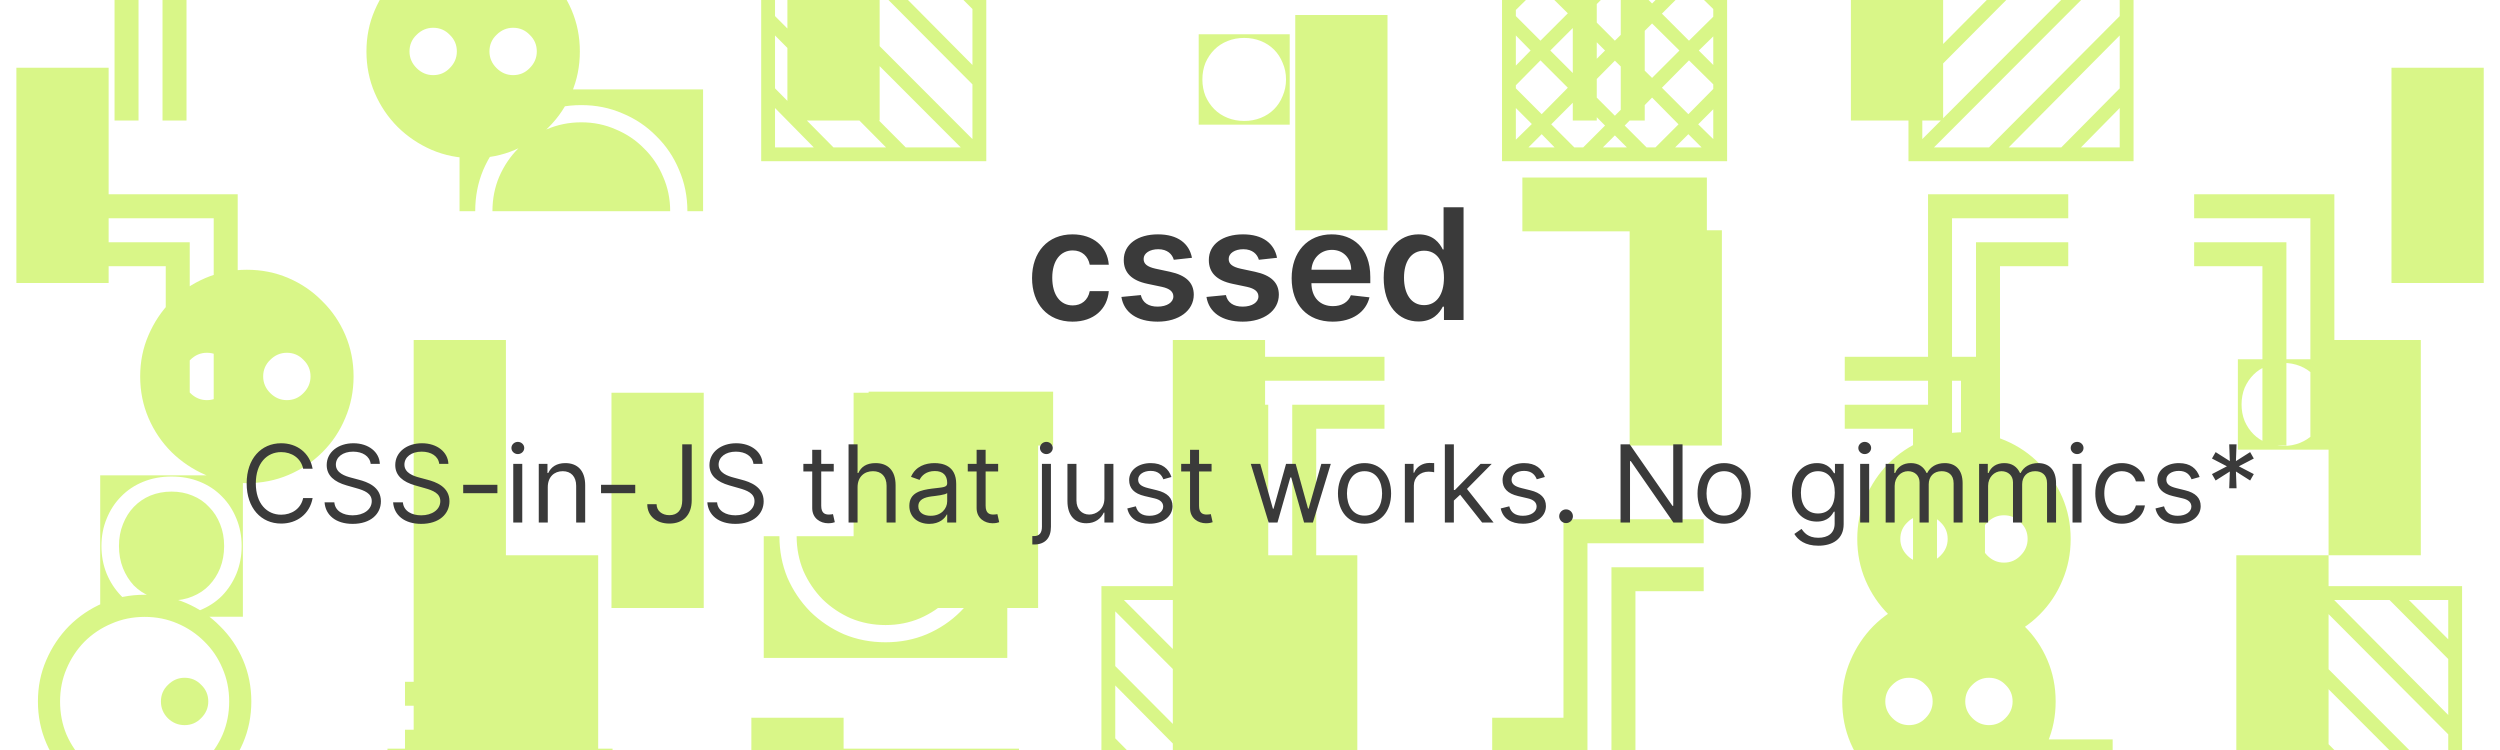<svg width="1000" height="300" viewBox="0 0 1000 300" fill="none" xmlns="http://www.w3.org/2000/svg">
<g clip-path="url(#clip0)">
<path d="M62.486 -80.145V-116.307H98.894V-80.145H62.486ZM80.691 -81.621C83.069 -81.621 85.282 -82.031 87.332 -82.851C89.382 -83.671 91.145 -84.819 92.621 -86.295C94.097 -87.771 95.246 -89.534 96.066 -91.584C96.968 -93.634 97.418 -95.848 97.418 -98.226C97.418 -100.604 96.968 -102.818 96.066 -104.868C95.246 -106.918 94.097 -108.681 92.621 -110.157C91.145 -111.633 89.382 -112.781 87.332 -113.601C85.282 -114.421 83.069 -114.831 80.691 -114.831C78.312 -114.831 76.099 -114.421 74.049 -113.601C71.999 -112.781 70.236 -111.633 68.76 -110.157C67.284 -108.681 66.094 -106.918 65.192 -104.868C64.373 -102.818 63.962 -100.604 63.962 -98.226C63.962 -95.848 64.373 -93.634 65.192 -91.584C66.094 -89.534 67.284 -87.771 68.76 -86.295C70.236 -84.819 71.999 -83.671 74.049 -82.851C76.099 -82.031 78.312 -81.621 80.691 -81.621ZM185.906 -78.3V-134.88H242.978V-78.3H185.906ZM214.442 -78.792C218.542 -78.792 222.314 -79.489 225.758 -80.883C229.202 -82.277 232.154 -84.204 234.614 -86.664C237.074 -89.206 239.001 -92.158 240.395 -95.52C241.789 -98.964 242.486 -102.654 242.486 -106.59C242.486 -110.526 241.789 -114.175 240.395 -117.537C239.001 -120.981 237.074 -123.933 234.614 -126.393C232.154 -128.935 229.202 -130.903 225.758 -132.297C222.314 -133.691 218.542 -134.388 214.442 -134.388C210.342 -134.388 206.57 -133.691 203.126 -132.297C199.682 -130.903 196.73 -128.935 194.27 -126.393C191.81 -123.933 189.883 -120.981 188.489 -117.537C187.095 -114.175 186.398 -110.526 186.398 -106.59C186.398 -102.654 187.095 -98.964 188.489 -95.52C189.883 -92.158 191.81 -89.206 194.27 -86.664C196.73 -84.204 199.682 -82.277 203.126 -80.883C206.57 -79.489 210.342 -78.792 214.442 -78.792ZM214.442 -84.819C211.408 -84.819 208.579 -85.352 205.955 -86.418C203.413 -87.484 201.199 -88.96 199.313 -90.846C197.509 -92.814 196.074 -95.11 195.008 -97.734C193.942 -100.44 193.409 -103.392 193.409 -106.59C193.409 -109.788 193.942 -112.699 195.008 -115.323C196.074 -118.029 197.509 -120.325 199.313 -122.211C201.199 -124.179 203.413 -125.696 205.955 -126.762C208.579 -127.828 211.408 -128.361 214.442 -128.361C217.476 -128.361 220.264 -127.828 222.806 -126.762C225.43 -125.696 227.644 -124.179 229.448 -122.211C231.334 -120.325 232.81 -118.029 233.876 -115.323C234.942 -112.699 235.475 -109.788 235.475 -106.59C235.475 -103.392 234.942 -100.44 233.876 -97.734C232.81 -95.11 231.334 -92.814 229.448 -90.846C227.644 -88.96 225.43 -87.484 222.806 -86.418C220.264 -85.352 217.476 -84.819 214.442 -84.819ZM311.294 -16.8V-189H348.194V-102.9H385.094V-16.8H311.294ZM451.319 -61.818V-110.526H457.592C457.592 -104.622 458.658 -99.087 460.79 -93.921C463.004 -88.837 466.038 -84.327 469.892 -80.391C473.828 -76.537 478.338 -73.503 483.422 -71.289C488.588 -69.157 494.123 -68.091 500.027 -68.091C505.931 -68.091 511.425 -69.157 516.509 -71.289C521.675 -73.503 526.185 -76.537 530.039 -80.391C533.975 -84.327 537.009 -88.837 539.141 -93.921C541.355 -99.087 542.462 -104.622 542.462 -110.526H548.735V-61.818H451.319ZM500.027 -74.979C495.107 -74.979 490.474 -75.881 486.128 -77.685C481.864 -79.571 478.092 -82.113 474.812 -85.311C471.614 -88.591 469.072 -92.363 467.186 -96.627C465.382 -100.973 464.48 -105.606 464.48 -110.526H535.574C535.574 -105.606 534.631 -100.973 532.745 -96.627C530.941 -92.363 528.399 -88.591 525.119 -85.311C521.921 -82.113 518.149 -79.571 513.803 -77.685C509.539 -75.881 504.947 -74.979 500.027 -74.979ZM614.954 -16.8V-189H651.854V-102.9H688.754V-16.8H614.954ZM822.506 -102.9H785.606V-16.8H748.706V-189H822.506V-102.9ZM882.458 -16.8V-189H919.358V-102.9H956.258V-16.8H882.458ZM101.908 -42.697H55.413V48.2H45.819V-52.291H101.908V-42.697ZM101.908 -23.509H74.602V48.2H65.007V-33.103H101.908V-23.509ZM206.017 -1.738C200.113 -1.738 194.578 -2.845 189.412 -5.059C184.328 -7.273 179.818 -10.307 175.882 -14.161C171.946 -18.097 168.871 -22.648 166.657 -27.814C164.443 -32.98 163.336 -38.515 163.336 -44.419C163.336 -50.323 164.443 -55.817 166.657 -60.901C168.871 -66.067 171.905 -70.618 175.759 -74.554C179.695 -78.49 184.246 -81.565 189.412 -83.779C194.578 -85.993 200.113 -87.1 206.017 -87.1C211.921 -87.1 217.456 -85.993 222.622 -83.779C227.788 -81.565 232.298 -78.49 236.152 -74.554C240.088 -70.7 243.163 -66.19 245.377 -61.024C247.591 -55.858 248.698 -50.323 248.698 -44.419C248.698 -38.515 247.591 -32.98 245.377 -27.814C243.245 -22.648 240.211 -18.097 236.275 -14.161C232.421 -10.307 227.911 -7.273 222.745 -5.059C217.579 -2.845 212.003 -1.738 206.017 -1.738ZM190.027 -34.948C192.651 -34.948 194.865 -35.891 196.669 -37.777C198.555 -39.663 199.498 -41.877 199.498 -44.419C199.498 -47.043 198.555 -49.257 196.669 -51.061C194.865 -52.947 192.651 -53.89 190.027 -53.89C187.485 -53.89 185.271 -52.947 183.385 -51.061C181.499 -49.257 180.556 -47.043 180.556 -44.419C180.556 -41.877 181.499 -39.663 183.385 -37.777C185.271 -35.891 187.485 -34.948 190.027 -34.948ZM222.006 -34.948C224.631 -34.948 226.845 -35.891 228.649 -37.777C230.535 -39.663 231.478 -41.877 231.478 -44.419C231.478 -47.043 230.535 -49.257 228.649 -51.061C226.845 -52.947 224.631 -53.89 222.006 -53.89C219.465 -53.89 217.251 -52.947 215.365 -51.061C213.479 -49.257 212.536 -47.043 212.536 -44.419C212.536 -41.877 213.479 -39.663 215.365 -37.777C217.251 -35.891 219.465 -34.948 222.006 -34.948ZM351.858 -124H388.758V-37.9H351.858V-124ZM314.958 -37.9H351.858V48.2H314.958V-37.9ZM497.664 -1.738C491.76 -1.738 486.225 -2.845 481.059 -5.059C475.975 -7.273 471.465 -10.307 467.529 -14.161C463.593 -18.097 460.518 -22.648 458.304 -27.814C456.09 -32.98 454.983 -38.515 454.983 -44.419C454.983 -50.323 456.09 -55.817 458.304 -60.901C460.518 -66.067 463.552 -70.618 467.406 -74.554C471.342 -78.49 475.893 -81.565 481.059 -83.779C486.225 -85.993 491.76 -87.1 497.664 -87.1C503.568 -87.1 509.103 -85.993 514.269 -83.779C519.435 -81.565 523.945 -78.49 527.799 -74.554C531.735 -70.7 534.81 -66.19 537.024 -61.024C539.238 -55.858 540.345 -50.323 540.345 -44.419C540.345 -38.515 539.238 -32.98 537.024 -27.814C534.81 -22.648 531.735 -18.097 527.799 -14.161C523.945 -10.307 519.435 -7.273 514.269 -5.059C509.103 -2.845 503.568 -1.738 497.664 -1.738ZM497.664 -10.594C502.42 -10.594 506.848 -11.455 510.948 -13.177C515.048 -14.981 518.615 -17.441 521.649 -20.557C524.765 -23.673 527.184 -27.24 528.906 -31.258C530.628 -35.358 531.489 -39.745 531.489 -44.419C531.489 -49.175 530.587 -53.603 528.783 -57.703C527.061 -61.803 524.642 -65.37 521.526 -68.404C518.41 -71.52 514.802 -73.939 510.702 -75.661C506.684 -77.383 502.338 -78.244 497.664 -78.244C492.908 -78.244 488.48 -77.342 484.38 -75.538C480.28 -73.816 476.672 -71.397 473.556 -68.281C470.522 -65.165 468.144 -61.557 466.422 -57.457C464.7 -53.439 463.839 -49.093 463.839 -44.419C463.839 -39.663 464.7 -35.235 466.422 -31.135C468.226 -27.035 470.686 -23.427 473.802 -20.311C476.918 -17.277 480.485 -14.899 484.503 -13.177C488.603 -11.455 492.99 -10.594 497.664 -10.594ZM513.654 -34.948C511.112 -34.948 508.898 -35.85 507.012 -37.654C505.126 -39.54 504.183 -41.795 504.183 -44.419C504.183 -47.043 505.126 -49.257 507.012 -51.061C508.898 -52.947 511.112 -53.89 513.654 -53.89C516.278 -53.89 518.492 -52.947 520.296 -51.061C522.182 -49.257 523.125 -47.043 523.125 -44.419C523.125 -41.877 522.182 -39.663 520.296 -37.777C518.492 -35.891 516.278 -34.948 513.654 -34.948ZM657.896 48.2H648.302V-42.697H601.808V-52.291H657.896V48.2ZM638.708 48.2H629.114V-23.509H601.808V-33.103H638.708V48.2ZM740.357 48.2V-37.9H777.257V48.2H740.357ZM880.382 -0.508V-90.544H970.418V-0.508H880.382ZM964.883 -9.364V-31.258L911.378 -85.009H889.361L964.883 -9.364ZM964.883 -39.007V-61.393L941.39 -85.009H919.25L964.883 -39.007ZM964.883 -69.265V-85.009H949.139L964.883 -69.265ZM938.192 -6.043H960.209L885.917 -80.458V-58.564L938.192 -6.043ZM909.287 -6.043H930.32L885.917 -50.815V-29.659L909.287 -6.043ZM885.917 -6.043H901.415L885.917 -21.787V-6.043ZM6.554 113.2V27.1H43.454V113.2H6.554ZM189.26 63.262C183.356 63.262 177.821 62.155 172.655 59.941C167.571 57.727 163.061 54.693 159.125 50.839C155.189 46.903 152.114 42.352 149.9 37.186C147.686 32.02 146.579 26.485 146.579 20.581C146.579 14.677 147.686 9.183 149.9 4.099C152.114 -1.067 155.148 -5.618 159.002 -9.554C162.938 -13.49 167.489 -16.565 172.655 -18.779C177.821 -20.993 183.356 -22.1 189.26 -22.1C195.164 -22.1 200.699 -20.993 205.865 -18.779C211.031 -16.565 215.541 -13.49 219.395 -9.554C223.331 -5.7 226.406 -1.19 228.62 3.976C230.834 9.142 231.941 14.677 231.941 20.581C231.941 26.485 230.834 32.02 228.62 37.186C226.488 42.352 223.454 46.903 219.518 50.839C215.664 54.693 211.154 57.727 205.988 59.941C200.822 62.155 195.246 63.262 189.26 63.262ZM173.27 30.052C175.894 30.052 178.108 29.109 179.912 27.223C181.798 25.337 182.741 23.123 182.741 20.581C182.741 17.957 181.798 15.743 179.912 13.939C178.108 12.053 175.894 11.11 173.27 11.11C170.728 11.11 168.514 12.053 166.628 13.939C164.742 15.743 163.799 17.957 163.799 20.581C163.799 23.123 164.742 25.337 166.628 27.223C168.514 29.109 170.728 30.052 173.27 30.052ZM205.25 30.052C207.874 30.052 210.088 29.109 211.892 27.223C213.778 25.337 214.721 23.123 214.721 20.581C214.721 17.957 213.778 15.743 211.892 13.939C210.088 12.053 207.874 11.11 205.25 11.11C202.708 11.11 200.494 12.053 198.608 13.939C196.722 15.743 195.779 17.957 195.779 20.581C195.779 23.123 196.722 25.337 198.608 27.223C200.494 29.109 202.708 30.052 205.25 30.052ZM304.475 64.492V-25.544H394.511V64.492H304.475ZM388.976 55.636V33.742L335.471 -20.009H313.454L388.976 55.636ZM388.976 25.993V3.607L365.483 -20.009H343.343L388.976 25.993ZM388.976 -4.265V-20.009H373.232L388.976 -4.265ZM362.285 58.957H384.302L310.01 -15.458V6.436L362.285 58.957ZM333.38 58.957H354.413L310.01 14.185V35.341L333.38 58.957ZM310.01 58.957H325.508L310.01 43.213V58.957ZM479.478 49.855V13.693H515.886V49.855H479.478ZM497.682 48.379C500.06 48.379 502.274 47.969 504.324 47.149C506.374 46.329 508.137 45.181 509.613 43.705C511.089 42.229 512.237 40.466 513.057 38.416C513.959 36.366 514.41 34.152 514.41 31.774C514.41 29.396 513.959 27.182 513.057 25.132C512.237 23.082 511.089 21.319 509.613 19.843C508.137 18.367 506.374 17.219 504.324 16.399C502.274 15.579 500.06 15.169 497.682 15.169C495.304 15.169 493.09 15.579 491.04 16.399C488.99 17.219 487.227 18.367 485.751 19.843C484.275 21.319 483.086 23.082 482.184 25.132C481.364 27.182 480.954 29.396 480.954 31.774C480.954 34.152 481.364 36.366 482.184 38.416C483.086 40.466 484.275 42.229 485.751 43.705C487.227 45.181 488.99 46.329 491.04 47.149C493.09 47.969 495.304 48.379 497.682 48.379ZM600.807 64.492V-25.544H690.843V64.492H600.807ZM645.948 -13.49L652.344 -20.009H639.675L645.948 -13.49ZM631.065 1.393L642.012 -9.554L631.803 -20.009H630.204L619.872 -9.677L631.065 1.393ZM616.059 -13.613L622.332 -20.009H609.786L616.059 -13.613ZM660.831 1.393L671.901 -9.677L661.815 -20.009H660.093L649.884 -9.554L660.831 1.393ZM675.837 -13.613L682.11 -20.009H669.564L675.837 -13.613ZM606.342 -4.019L612.123 -9.677L606.342 -15.458V-4.019ZM685.308 -4.265V-15.212L679.896 -9.677L685.308 -4.265ZM616.182 16.276L627.129 5.329L616.059 -5.618L606.342 3.976V6.436L616.182 16.276ZM675.591 16.276L685.308 6.682V3.607L675.837 -5.618L664.767 5.452L675.591 16.276ZM645.948 16.276L657.018 5.329L645.948 -5.618L635.001 5.329L645.948 16.276ZM631.065 31.159L642.012 20.212L631.065 9.265L620.118 20.212L631.065 31.159ZM660.831 31.159L671.778 20.212L660.831 9.388L649.884 20.335L660.831 31.159ZM606.342 26.239L612.246 20.212L606.342 14.185V26.239ZM685.308 25.993V14.554L679.527 20.212L685.308 25.993ZM616.674 45.673L627.129 35.095L616.182 24.148L606.342 34.111V35.341L616.674 45.673ZM675.345 45.673L685.308 35.587V33.742L675.591 24.148L664.767 35.095L675.345 45.673ZM645.948 46.288L657.018 35.095L645.948 24.271L635.001 35.341L645.948 46.288ZM658.617 58.957H662.184L671.409 49.732L660.831 39.031L649.884 50.224L658.617 58.957ZM629.712 58.957H633.279L642.012 50.224L631.065 39.154L620.487 49.732L629.712 58.957ZM606.342 55.882L612.738 49.609L606.342 43.213V55.882ZM685.308 55.636V43.705L679.281 49.732L685.308 55.636ZM670.056 58.957H680.634L675.345 53.668L670.056 58.957ZM611.385 58.957H621.84L616.674 53.668L611.385 58.957ZM641.151 58.957H650.745L645.948 54.16L641.151 58.957ZM763.387 64.492V-25.544H853.423V64.492H763.387ZM768.922 25.993L814.555 -20.009H792.415L768.922 3.607V25.993ZM768.922 55.636L844.444 -20.009H822.427L768.922 33.742V55.636ZM768.922 -4.265L784.666 -20.009H768.922V-4.265ZM773.596 58.957H795.613L847.888 6.436V-15.458L773.596 58.957ZM803.485 58.957H824.518L847.888 35.341V14.185L803.485 58.957ZM832.39 58.957H847.888V43.213L832.39 58.957ZM956.594 113.2V27.1H993.494V113.2H956.594ZM95.082 178.2H85.487V87.303H38.993V77.709H95.082V178.2ZM75.894 178.2H66.299V106.491H38.993V96.897H75.894V178.2ZM183.815 84.474V35.766H281.231V84.474H274.958C274.958 78.57 273.851 73.076 271.637 67.992C269.505 62.826 266.471 58.316 262.535 54.462C258.681 50.526 254.171 47.492 249.005 45.36C243.921 43.146 238.427 42.039 232.523 42.039C226.619 42.039 221.084 43.146 215.918 45.36C210.834 47.492 206.324 50.526 202.388 54.462C198.534 58.316 195.5 62.826 193.286 67.992C191.154 73.076 190.088 78.57 190.088 84.474H183.815ZM196.976 84.474C196.976 79.554 197.878 74.962 199.682 70.698C201.568 66.352 204.11 62.58 207.308 59.382C210.588 56.102 214.36 53.56 218.624 51.756C222.97 49.87 227.603 48.927 232.523 48.927C237.443 48.927 242.035 49.87 246.299 51.756C250.645 53.56 254.417 56.102 257.615 59.382C260.895 62.58 263.437 66.352 265.241 70.698C267.127 74.962 268.07 79.554 268.07 84.474H196.976ZM347.45 178.2V156.675H421.25V178.2H347.45ZM518.102 92.1V6H555.002V92.1H518.102ZM651.854 178.2V92.1H688.754V178.2H651.854ZM827.303 87.303H780.809V178.2H771.215V77.709H827.303V87.303ZM827.303 106.491H799.997V178.2H790.403V96.897H827.303V106.491ZM933.749 178.2H924.155V87.303H877.661V77.709H933.749V178.2ZM914.561 178.2H904.967V106.491H877.661V96.897H914.561V178.2ZM98.75 193.262C92.846 193.262 87.311 192.155 82.145 189.941C77.061 187.727 72.551 184.693 68.615 180.839C64.679 176.903 61.604 172.352 59.39 167.186C57.176 162.02 56.069 156.485 56.069 150.581C56.069 144.677 57.176 139.183 59.39 134.099C61.604 128.933 64.638 124.382 68.492 120.446C72.428 116.51 76.979 113.435 82.145 111.221C87.311 109.007 92.846 107.9 98.75 107.9C104.654 107.9 110.189 109.007 115.355 111.221C120.521 113.435 125.031 116.51 128.885 120.446C132.821 124.3 135.896 128.81 138.11 133.976C140.324 139.142 141.431 144.677 141.431 150.581C141.431 156.485 140.324 162.02 138.11 167.186C135.978 172.352 132.944 176.903 129.008 180.839C125.154 184.693 120.644 187.727 115.478 189.941C110.312 192.155 104.736 193.262 98.75 193.262ZM82.76 160.052C85.384 160.052 87.598 159.109 89.402 157.223C91.288 155.337 92.231 153.123 92.231 150.581C92.231 147.957 91.288 145.743 89.402 143.939C87.598 142.053 85.384 141.11 82.76 141.11C80.218 141.11 78.004 142.053 76.118 143.939C74.232 145.743 73.289 147.957 73.289 150.581C73.289 153.123 74.232 155.337 76.118 157.223C78.004 159.109 80.218 160.052 82.76 160.052ZM114.74 160.052C117.364 160.052 119.578 159.109 121.382 157.223C123.268 155.337 124.211 153.123 124.211 150.581C124.211 147.957 123.268 145.743 121.382 143.939C119.578 142.053 117.364 141.11 114.74 141.11C112.198 141.11 109.984 142.053 108.098 143.939C106.212 145.743 105.269 147.957 105.269 150.581C105.269 153.123 106.212 155.337 108.098 157.223C109.984 159.109 112.198 160.052 114.74 160.052ZM244.592 243.2V157.1H281.492V243.2H244.592ZM341.444 243.2V157.1H415.244V243.2H341.444ZM470.399 152.303V142.709H553.793V152.303H470.399ZM553.793 171.491H526.487V243.2H516.893V161.897H553.793V171.491ZM507.299 243.2H497.705V171.491H470.399V161.897H507.299V243.2ZM608.948 92.525V71H682.748V92.525H608.948ZM793.991 243.2H784.397V152.303H737.903V142.709H793.991V243.2ZM774.803 243.2H765.209V171.491H737.903V161.897H774.803V243.2ZM895.148 179.855V143.693H931.556V179.855H895.148ZM913.352 178.379C915.73 178.379 917.944 177.969 919.994 177.149C922.044 176.329 923.807 175.181 925.283 173.705C926.759 172.229 927.907 170.466 928.727 168.416C929.629 166.366 930.08 164.152 930.08 161.774C930.08 159.396 929.629 157.182 928.727 155.132C927.907 153.082 926.759 151.319 925.283 149.843C923.807 148.367 922.044 147.219 919.994 146.399C917.944 145.579 915.73 145.169 913.352 145.169C910.974 145.169 908.76 145.579 906.71 146.399C904.66 147.219 902.897 148.367 901.421 149.843C899.945 151.319 898.756 153.082 897.854 155.132C897.034 157.182 896.624 159.396 896.624 161.774C896.624 164.152 897.034 166.366 897.854 168.416C898.756 170.466 899.945 172.229 901.421 173.705C902.897 175.181 904.66 176.329 906.71 177.149C908.76 177.969 910.974 178.379 913.352 178.379ZM40.083 246.7V190.12H97.155V246.7H40.083ZM68.619 246.208C72.719 246.208 76.491 245.511 79.935 244.117C83.379 242.723 86.331 240.796 88.791 238.336C91.251 235.794 93.178 232.842 94.572 229.48C95.966 226.036 96.663 222.346 96.663 218.41C96.663 214.474 95.966 210.825 94.572 207.463C93.178 204.019 91.251 201.067 88.791 198.607C86.331 196.065 83.379 194.097 79.935 192.703C76.491 191.309 72.719 190.612 68.619 190.612C64.519 190.612 60.747 191.309 57.303 192.703C53.859 194.097 50.907 196.065 48.447 198.607C45.987 201.067 44.06 204.019 42.666 207.463C41.272 210.825 40.575 214.474 40.575 218.41C40.575 222.346 41.272 226.036 42.666 229.48C44.06 232.842 45.987 235.794 48.447 238.336C50.907 240.796 53.859 242.723 57.303 244.117C60.747 245.511 64.519 246.208 68.619 246.208ZM68.619 240.181C65.585 240.181 62.756 239.648 60.132 238.582C57.59 237.516 55.376 236.04 53.49 234.154C51.686 232.186 50.251 229.89 49.185 227.266C48.119 224.56 47.586 221.608 47.586 218.41C47.586 215.212 48.119 212.301 49.185 209.677C50.251 206.971 51.686 204.675 53.49 202.789C55.376 200.821 57.59 199.304 60.132 198.238C62.756 197.172 65.585 196.639 68.619 196.639C71.653 196.639 74.441 197.172 76.983 198.238C79.607 199.304 81.821 200.821 83.625 202.789C85.511 204.675 86.987 206.971 88.053 209.677C89.119 212.301 89.652 215.212 89.652 218.41C89.652 221.608 89.119 224.56 88.053 227.266C86.987 229.89 85.511 232.186 83.625 234.154C81.821 236.04 79.607 237.516 76.983 238.582C74.441 239.648 71.653 240.181 68.619 240.181ZM165.471 308.2V136H202.371V222.1H239.271V308.2H165.471ZM305.496 263.182V214.474H311.769C311.769 220.378 312.835 225.913 314.967 231.079C317.181 236.163 320.215 240.673 324.069 244.609C328.005 248.463 332.515 251.497 337.599 253.711C342.765 255.843 348.3 256.909 354.204 256.909C360.108 256.909 365.602 255.843 370.686 253.711C375.852 251.497 380.362 248.463 384.216 244.609C388.152 240.673 391.186 236.163 393.318 231.079C395.532 225.913 396.639 220.378 396.639 214.474H402.912V263.182H305.496ZM354.204 250.021C349.284 250.021 344.651 249.119 340.305 247.315C336.041 245.429 332.269 242.887 328.989 239.689C325.791 236.409 323.249 232.637 321.363 228.373C319.559 224.027 318.657 219.394 318.657 214.474H389.751C389.751 219.394 388.808 224.027 386.922 228.373C385.118 232.637 382.576 236.409 379.296 239.689C376.098 242.887 372.326 245.429 367.98 247.315C363.716 249.119 359.124 250.021 354.204 250.021ZM469.13 308.2V136H506.03V222.1H542.93V308.2H469.13ZM681.479 217.303H634.985V308.2H625.391V207.709H681.479V217.303ZM681.479 236.491H654.173V308.2H644.579V226.897H681.479V236.491ZM785.588 258.262C779.684 258.262 774.149 257.155 768.983 254.941C763.899 252.727 759.389 249.693 755.453 245.839C751.517 241.903 748.442 237.352 746.228 232.186C744.014 227.02 742.907 221.485 742.907 215.581C742.907 209.677 744.014 204.183 746.228 199.099C748.442 193.933 751.476 189.382 755.33 185.446C759.266 181.51 763.817 178.435 768.983 176.221C774.149 174.007 779.684 172.9 785.588 172.9C791.492 172.9 797.027 174.007 802.193 176.221C807.359 178.435 811.869 181.51 815.723 185.446C819.659 189.3 822.734 193.81 824.948 198.976C827.162 204.142 828.269 209.677 828.269 215.581C828.269 221.485 827.162 227.02 824.948 232.186C822.816 237.352 819.782 241.903 815.846 245.839C811.992 249.693 807.482 252.727 802.316 254.941C797.15 257.155 791.574 258.262 785.588 258.262ZM769.598 225.052C772.222 225.052 774.436 224.109 776.24 222.223C778.126 220.337 779.069 218.123 779.069 215.581C779.069 212.957 778.126 210.743 776.24 208.939C774.436 207.053 772.222 206.11 769.598 206.11C767.056 206.11 764.842 207.053 762.956 208.939C761.07 210.743 760.127 212.957 760.127 215.581C760.127 218.123 761.07 220.337 762.956 222.223C764.842 224.109 767.056 225.052 769.598 225.052ZM801.578 225.052C804.202 225.052 806.416 224.109 808.22 222.223C810.106 220.337 811.049 218.123 811.049 215.581C811.049 212.957 810.106 210.743 808.22 208.939C806.416 207.053 804.202 206.11 801.578 206.11C799.036 206.11 796.822 207.053 794.936 208.939C793.05 210.743 792.107 212.957 792.107 215.581C792.107 218.123 793.05 220.337 794.936 222.223C796.822 224.109 799.036 225.052 801.578 225.052ZM931.429 136H968.329V222.1H931.429V136ZM894.529 222.1H931.429V308.2H894.529V222.1ZM57.85 323.262C51.947 323.262 46.411 322.155 41.245 319.941C36.161 317.727 31.651 314.693 27.715 310.839C23.779 306.903 20.704 302.352 18.491 297.186C16.276 292.02 15.169 286.485 15.169 280.581C15.169 274.677 16.276 269.183 18.491 264.099C20.704 258.933 23.738 254.382 27.593 250.446C31.529 246.51 36.08 243.435 41.245 241.221C46.411 239.007 51.947 237.9 57.85 237.9C63.755 237.9 69.29 239.007 74.456 241.221C79.621 243.435 84.132 246.51 87.986 250.446C91.921 254.3 94.996 258.81 97.21 263.976C99.424 269.142 100.531 274.677 100.531 280.581C100.531 286.485 99.424 292.02 97.21 297.186C94.996 302.352 91.921 306.903 87.986 310.839C84.132 314.693 79.621 317.727 74.456 319.941C69.29 322.155 63.755 323.262 57.85 323.262ZM57.85 314.406C62.606 314.406 67.034 313.545 71.135 311.823C75.234 310.019 78.802 307.559 81.835 304.443C84.951 301.327 87.371 297.76 89.093 293.742C90.814 289.642 91.675 285.255 91.675 280.581C91.675 275.825 90.773 271.397 88.969 267.297C87.248 263.197 84.829 259.63 81.713 256.596C78.597 253.48 74.989 251.061 70.888 249.339C66.871 247.617 62.525 246.756 57.85 246.756C53.094 246.756 48.666 247.658 44.566 249.462C40.467 251.184 36.858 253.603 33.742 256.719C30.709 259.835 28.331 263.443 26.608 267.543C24.887 271.561 24.026 275.907 24.026 280.581C24.026 285.337 24.887 289.765 26.608 293.865C28.413 297.965 30.872 301.573 33.989 304.689C37.105 307.723 40.672 310.101 44.69 311.823C48.789 313.545 53.176 314.406 57.85 314.406ZM73.841 290.052C71.299 290.052 69.085 289.15 67.198 287.346C65.312 285.46 64.37 283.205 64.37 280.581C64.37 277.957 65.312 275.743 67.198 273.939C69.085 272.053 71.299 271.11 73.841 271.11C76.465 271.11 78.678 272.053 80.483 273.939C82.368 275.743 83.311 277.957 83.311 280.581C83.311 283.123 82.368 285.337 80.483 287.223C78.678 289.109 76.465 290.052 73.841 290.052ZM218.083 373.2H208.489V282.303H161.995V272.709H218.083V373.2ZM198.895 373.2H189.301V301.491H161.995V291.897H198.895V373.2ZM300.544 373.2V287.1H337.444V373.2H300.544ZM440.569 324.492V234.456H530.605V324.492H440.569ZM525.07 315.636V293.742L471.565 239.991H449.548L525.07 315.636ZM525.07 285.993V263.607L501.577 239.991H479.437L525.07 285.993ZM525.07 255.735V239.991H509.326L525.07 255.735ZM498.379 318.957H520.396L446.104 244.542V266.436L498.379 318.957ZM469.474 318.957H490.507L446.104 274.185V295.341L469.474 318.957ZM446.104 318.957H461.602L446.104 303.213V318.957ZM596.876 373.2V287.1H633.776V373.2H596.876ZM779.582 323.262C773.678 323.262 768.143 322.155 762.977 319.941C757.893 317.727 753.383 314.693 749.447 310.839C745.511 306.903 742.436 302.352 740.222 297.186C738.008 292.02 736.901 286.485 736.901 280.581C736.901 274.677 738.008 269.183 740.222 264.099C742.436 258.933 745.47 254.382 749.324 250.446C753.26 246.51 757.811 243.435 762.977 241.221C768.143 239.007 773.678 237.9 779.582 237.9C785.486 237.9 791.021 239.007 796.187 241.221C801.353 243.435 805.863 246.51 809.717 250.446C813.653 254.3 816.728 258.81 818.942 263.976C821.156 269.142 822.263 274.677 822.263 280.581C822.263 286.485 821.156 292.02 818.942 297.186C816.81 302.352 813.776 306.903 809.84 310.839C805.986 314.693 801.476 317.727 796.31 319.941C791.144 322.155 785.568 323.262 779.582 323.262ZM763.592 290.052C766.216 290.052 768.43 289.109 770.234 287.223C772.12 285.337 773.063 283.123 773.063 280.581C773.063 277.957 772.12 275.743 770.234 273.939C768.43 272.053 766.216 271.11 763.592 271.11C761.05 271.11 758.836 272.053 756.95 273.939C755.064 275.743 754.121 277.957 754.121 280.581C754.121 283.123 755.064 285.337 756.95 287.223C758.836 289.109 761.05 290.052 763.592 290.052ZM795.572 290.052C798.196 290.052 800.41 289.109 802.214 287.223C804.1 285.337 805.043 283.123 805.043 280.581C805.043 277.957 804.1 275.743 802.214 273.939C800.41 272.053 798.196 271.11 795.572 271.11C793.03 271.11 790.816 272.053 788.93 273.939C787.044 275.743 786.101 277.957 786.101 280.581C786.101 283.123 787.044 285.337 788.93 287.223C790.816 289.109 793.03 290.052 795.572 290.052ZM894.796 324.492V234.456H984.832V324.492H894.796ZM979.297 315.636V293.742L925.792 239.991H903.775L979.297 315.636ZM979.297 285.993V263.607L955.804 239.991H933.664L979.297 285.993ZM979.297 255.735V239.991H963.553L979.297 255.735ZM952.606 318.957H974.623L900.331 244.542V266.436L952.606 318.957ZM923.701 318.957H944.734L900.331 274.185V295.341L923.701 318.957ZM900.331 318.957H915.829L900.331 303.213V318.957ZM33.658 374.855V338.693H70.066V374.855H33.658ZM51.862 373.379C54.24 373.379 56.454 372.969 58.504 372.149C60.554 371.329 62.317 370.181 63.793 368.705C65.269 367.229 66.417 365.466 67.237 363.416C68.139 361.366 68.59 359.152 68.59 356.774C68.59 354.396 68.139 352.182 67.237 350.132C66.417 348.082 65.269 346.319 63.793 344.843C62.317 343.367 60.554 342.219 58.504 341.399C56.454 340.579 54.24 340.169 51.862 340.169C49.484 340.169 47.27 340.579 45.22 341.399C43.17 342.219 41.407 343.367 39.931 344.843C38.455 346.319 37.266 348.082 36.364 350.132C35.544 352.182 35.134 354.396 35.134 356.774C35.134 359.152 35.544 361.366 36.364 363.416C37.266 365.466 38.455 367.229 39.931 368.705C41.407 370.181 43.17 371.329 45.22 372.149C47.27 372.969 49.484 373.379 51.862 373.379ZM154.987 389.492V299.456H245.023V389.492H154.987ZM200.128 311.51L206.524 304.991H193.855L200.128 311.51ZM185.245 326.393L196.192 315.446L185.983 304.991H184.384L174.052 315.323L185.245 326.393ZM170.239 311.387L176.512 304.991H163.966L170.239 311.387ZM215.011 326.393L226.081 315.323L215.995 304.991H214.273L204.064 315.446L215.011 326.393ZM230.017 311.387L236.29 304.991H223.744L230.017 311.387ZM160.522 320.981L166.303 315.323L160.522 309.542V320.981ZM239.488 320.735V309.788L234.076 315.323L239.488 320.735ZM170.362 341.276L181.309 330.329L170.239 319.382L160.522 328.976V331.436L170.362 341.276ZM229.771 341.276L239.488 331.682V328.607L230.017 319.382L218.947 330.452L229.771 341.276ZM200.128 341.276L211.198 330.329L200.128 319.382L189.181 330.329L200.128 341.276ZM185.245 356.159L196.192 345.212L185.245 334.265L174.298 345.212L185.245 356.159ZM215.011 356.159L225.958 345.212L215.011 334.388L204.064 345.335L215.011 356.159ZM160.522 351.239L166.426 345.212L160.522 339.185V351.239ZM239.488 350.993V339.554L233.707 345.212L239.488 350.993ZM170.854 370.673L181.309 360.095L170.362 349.148L160.522 359.111V360.341L170.854 370.673ZM229.525 370.673L239.488 360.587V358.742L229.771 349.148L218.947 360.095L229.525 370.673ZM200.128 371.288L211.198 360.095L200.128 349.271L189.181 360.341L200.128 371.288ZM212.797 383.957H216.364L225.589 374.732L215.011 364.031L204.064 375.224L212.797 383.957ZM183.892 383.957H187.459L196.192 375.224L185.245 364.154L174.667 374.732L183.892 383.957ZM160.522 380.882L166.918 374.609L160.522 368.213V380.882ZM239.488 380.636V368.705L233.461 374.732L239.488 380.636ZM224.236 383.957H234.814L229.525 378.668L224.236 383.957ZM165.565 383.957H176.02L170.854 378.668L165.565 383.957ZM195.331 383.957H204.925L200.128 379.16L195.331 383.957ZM317.567 389.492V299.456H407.603V389.492H317.567ZM323.102 350.993L368.735 304.991H346.595L323.102 328.607V350.993ZM323.102 380.636L398.624 304.991H376.607L323.102 358.742V380.636ZM323.102 320.735L338.846 304.991H323.102V320.735ZM327.776 383.957H349.793L402.068 331.436V309.542L327.776 383.957ZM357.665 383.957H378.698L402.068 360.341V339.185L357.665 383.957ZM386.57 383.957H402.068V368.213L386.57 383.957ZM510.775 438.2V352.1H547.675V438.2H510.775ZM658.917 438.2H649.323V347.303H602.829V337.709H658.917V438.2ZM639.729 438.2H630.135V366.491H602.829V356.897H639.729V438.2ZM747.651 344.474V295.766H845.067V344.474H838.794C838.794 338.57 837.687 333.076 835.473 327.992C833.341 322.826 830.307 318.316 826.371 314.462C822.517 310.526 818.007 307.492 812.841 305.36C807.757 303.146 802.263 302.039 796.359 302.039C790.455 302.039 784.92 303.146 779.754 305.36C774.67 307.492 770.16 310.526 766.224 314.462C762.37 318.316 759.336 322.826 757.122 327.992C754.99 333.076 753.924 338.57 753.924 344.474H747.651ZM760.812 344.474C760.812 339.554 761.714 334.962 763.518 330.698C765.404 326.352 767.946 322.58 771.144 319.382C774.424 316.102 778.196 313.56 782.46 311.756C786.806 309.87 791.439 308.927 796.359 308.927C801.279 308.927 805.871 309.87 810.135 311.756C814.481 313.56 818.253 316.102 821.451 319.382C824.731 322.58 827.273 326.352 829.077 330.698C830.963 334.962 831.906 339.554 831.906 344.474H760.812ZM911.286 438.2V416.675H985.086V438.2H911.286ZM72.282 417.1V331H109.182V417.1H72.282ZM206.034 503.2V417.1H242.934V503.2H206.034ZM309.159 454.492V364.456H399.195V454.492H309.159ZM314.694 415.993L360.327 369.991H338.187L314.694 393.607V415.993ZM314.694 445.636L390.216 369.991H368.199L314.694 423.742V445.636ZM314.694 385.735L330.438 369.991H314.694V385.735ZM319.368 448.957H341.385L393.66 396.436V374.542L319.368 448.957ZM349.257 448.957H370.29L393.66 425.341V404.185L349.257 448.957ZM378.162 448.957H393.66V433.213L378.162 448.957ZM544.063 412.303H497.569V503.2H487.975V402.709H544.063V412.303ZM544.063 431.491H516.757V503.2H507.163V421.897H544.063V431.491ZM599.218 503.2V374.05H673.018V503.2H599.218ZM781.924 453.262C776.02 453.262 770.485 452.155 765.319 449.941C760.235 447.727 755.725 444.693 751.789 440.839C747.853 436.903 744.778 432.352 742.564 427.186C740.35 422.02 739.243 416.485 739.243 410.581C739.243 404.677 740.35 399.183 742.564 394.099C744.778 388.933 747.812 384.382 751.666 380.446C755.602 376.51 760.153 373.435 765.319 371.221C770.485 369.007 776.02 367.9 781.924 367.9C787.828 367.9 793.363 369.007 798.529 371.221C803.695 373.435 808.205 376.51 812.059 380.446C815.995 384.3 819.07 388.81 821.284 393.976C823.498 399.142 824.605 404.677 824.605 410.581C824.605 416.485 823.498 422.02 821.284 427.186C819.152 432.352 816.118 436.903 812.182 440.839C808.328 444.693 803.818 447.727 798.652 449.941C793.486 452.155 787.91 453.262 781.924 453.262ZM765.934 420.052C768.558 420.052 770.772 419.109 772.576 417.223C774.462 415.337 775.405 413.123 775.405 410.581C775.405 407.957 774.462 405.743 772.576 403.939C770.772 402.053 768.558 401.11 765.934 401.11C763.392 401.11 761.178 402.053 759.292 403.939C757.406 405.743 756.463 407.957 756.463 410.581C756.463 413.123 757.406 415.337 759.292 417.223C761.178 419.109 763.392 420.052 765.934 420.052ZM797.914 420.052C800.538 420.052 802.752 419.109 804.556 417.223C806.442 415.337 807.385 413.123 807.385 410.581C807.385 407.957 806.442 405.743 804.556 403.939C802.752 402.053 800.538 401.11 797.914 401.11C795.372 401.11 793.158 402.053 791.272 403.939C789.386 405.743 788.443 407.957 788.443 410.581C788.443 413.123 789.386 415.337 791.272 417.223C793.158 419.109 795.372 420.052 797.914 420.052ZM927.766 503.2V417.1H964.666V503.2H927.766ZM61.868 568.2V482.1H135.668V568.2H61.868ZM190.823 477.303V467.709H274.217V477.303H190.823ZM274.217 496.491H246.911V568.2H237.317V486.897H274.217V496.491ZM227.723 568.2H218.129V496.491H190.823V486.897H227.723V568.2ZM329.372 417.525V396H403.172V417.525H329.372ZM514.415 568.2H504.821V477.303H458.327V467.709H514.415V568.2ZM495.227 568.2H485.633V496.491H458.327V486.897H495.227V568.2ZM615.572 504.855V468.693H651.98V504.855H615.572ZM633.776 503.379C636.154 503.379 638.368 502.969 640.418 502.149C642.468 501.329 644.231 500.181 645.707 498.705C647.183 497.229 648.331 495.466 649.151 493.416C650.053 491.366 650.504 489.152 650.504 486.774C650.504 484.396 650.053 482.182 649.151 480.132C648.331 478.082 647.183 476.319 645.707 474.843C644.231 473.367 642.468 472.219 640.418 471.399C638.368 470.579 636.154 470.169 633.776 470.169C631.398 470.169 629.184 470.579 627.134 471.399C625.084 472.219 623.321 473.367 621.845 474.843C620.369 476.319 619.18 478.082 618.278 480.132C617.458 482.182 617.048 484.396 617.048 486.774C617.048 489.152 617.458 491.366 618.278 493.416C619.18 495.466 620.369 497.229 621.845 498.705C623.321 500.181 625.084 501.329 627.134 502.149C629.184 502.969 631.398 503.379 633.776 503.379ZM738.992 506.7V450.12H796.064V506.7H738.992ZM767.528 506.208C771.628 506.208 775.4 505.511 778.844 504.117C782.288 502.723 785.24 500.796 787.7 498.336C790.16 495.794 792.087 492.842 793.481 489.48C794.875 486.036 795.572 482.346 795.572 478.41C795.572 474.474 794.875 470.825 793.481 467.463C792.087 464.019 790.16 461.067 787.7 458.607C785.24 456.065 782.288 454.097 778.844 452.703C775.4 451.309 771.628 450.612 767.528 450.612C763.428 450.612 759.656 451.309 756.212 452.703C752.768 454.097 749.816 456.065 747.356 458.607C744.896 461.067 742.969 464.019 741.575 467.463C740.181 470.825 739.484 474.474 739.484 478.41C739.484 482.346 740.181 486.036 741.575 489.48C742.969 492.842 744.896 495.794 747.356 498.336C749.816 500.796 752.768 502.723 756.212 504.117C759.656 505.511 763.428 506.208 767.528 506.208ZM767.528 500.181C764.494 500.181 761.665 499.648 759.041 498.582C756.499 497.516 754.285 496.04 752.399 494.154C750.595 492.186 749.16 489.89 748.094 487.266C747.028 484.56 746.495 481.608 746.495 478.41C746.495 475.212 747.028 472.301 748.094 469.677C749.16 466.971 750.595 464.675 752.399 462.789C754.285 460.821 756.499 459.304 759.041 458.238C761.665 457.172 764.494 456.639 767.528 456.639C770.562 456.639 773.35 457.172 775.892 458.238C778.516 459.304 780.73 460.821 782.534 462.789C784.42 464.675 785.896 466.971 786.962 469.677C788.028 472.301 788.561 475.212 788.561 478.41C788.561 481.608 788.028 484.56 786.962 487.266C785.896 489.89 784.42 492.186 782.534 494.154C780.73 496.04 778.516 497.516 775.892 498.582C773.35 499.648 770.562 500.181 767.528 500.181ZM864.38 568.2V396H901.28V482.1H938.18V568.2H864.38ZM37.992 588.182V539.474H44.265C44.265 545.378 45.331 550.913 47.463 556.079C49.677 561.163 52.711 565.673 56.565 569.609C60.501 573.463 65.011 576.497 70.095 578.711C75.261 580.843 80.796 581.909 86.7 581.909C92.604 581.909 98.098 580.843 103.182 578.711C108.348 576.497 112.858 573.463 116.712 569.609C120.648 565.673 123.682 561.163 125.814 556.079C128.028 550.913 129.135 545.378 129.135 539.474H135.408V588.182H37.992ZM86.7 575.021C81.78 575.021 77.147 574.119 72.801 572.315C68.537 570.429 64.765 567.887 61.485 564.689C58.287 561.409 55.745 557.637 53.859 553.373C52.055 549.027 51.153 544.394 51.153 539.474H122.247C122.247 544.394 121.304 549.027 119.418 553.373C117.614 557.637 115.072 561.409 111.792 564.689C108.594 567.887 104.822 570.429 100.476 572.315C96.212 574.119 91.62 575.021 86.7 575.021ZM201.626 633.2V461H238.526V547.1H275.426V633.2H201.626ZM409.178 547.1H372.278V633.2H335.378V461H409.178V547.1ZM469.13 633.2V461H506.03V547.1H542.93V633.2H469.13ZM681.479 542.303H634.985V633.2H625.391V532.709H681.479V542.303ZM681.479 561.491H654.173V633.2H644.579V551.897H681.479V561.491ZM785.588 583.262C779.684 583.262 774.149 582.155 768.983 579.941C763.899 577.727 759.389 574.693 755.453 570.839C751.517 566.903 748.442 562.352 746.228 557.186C744.014 552.02 742.907 546.485 742.907 540.581C742.907 534.677 744.014 529.183 746.228 524.099C748.442 518.933 751.476 514.382 755.33 510.446C759.266 506.51 763.817 503.435 768.983 501.221C774.149 499.007 779.684 497.9 785.588 497.9C791.492 497.9 797.027 499.007 802.193 501.221C807.359 503.435 811.869 506.51 815.723 510.446C819.659 514.3 822.734 518.81 824.948 523.976C827.162 529.142 828.269 534.677 828.269 540.581C828.269 546.485 827.162 552.02 824.948 557.186C822.816 562.352 819.782 566.903 815.846 570.839C811.992 574.693 807.482 577.727 802.316 579.941C797.15 582.155 791.574 583.262 785.588 583.262ZM769.598 550.052C772.222 550.052 774.436 549.109 776.24 547.223C778.126 545.337 779.069 543.123 779.069 540.581C779.069 537.957 778.126 535.743 776.24 533.939C774.436 532.053 772.222 531.11 769.598 531.11C767.056 531.11 764.842 532.053 762.956 533.939C761.07 535.743 760.127 537.957 760.127 540.581C760.127 543.123 761.07 545.337 762.956 547.223C764.842 549.109 767.056 550.052 769.598 550.052ZM801.578 550.052C804.202 550.052 806.416 549.109 808.22 547.223C810.106 545.337 811.049 543.123 811.049 540.581C811.049 537.957 810.106 535.743 808.22 533.939C806.416 532.053 804.202 531.11 801.578 531.11C799.036 531.11 796.822 532.053 794.936 533.939C793.05 535.743 792.107 537.957 792.107 540.581C792.107 543.123 793.05 545.337 794.936 547.223C796.822 549.109 799.036 550.052 801.578 550.052ZM931.429 461H968.329V547.1H931.429V461ZM894.529 547.1H931.429V633.2H894.529V547.1ZM57.85 648.262C51.947 648.262 46.411 647.155 41.245 644.941C36.161 642.727 31.651 639.693 27.715 635.839C23.779 631.903 20.704 627.352 18.491 622.186C16.276 617.02 15.169 611.485 15.169 605.581C15.169 599.677 16.276 594.183 18.491 589.099C20.704 583.933 23.738 579.382 27.593 575.446C31.529 571.51 36.08 568.435 41.245 566.221C46.411 564.007 51.947 562.9 57.85 562.9C63.755 562.9 69.29 564.007 74.456 566.221C79.621 568.435 84.132 571.51 87.986 575.446C91.921 579.3 94.996 583.81 97.21 588.976C99.424 594.142 100.531 599.677 100.531 605.581C100.531 611.485 99.424 617.02 97.21 622.186C94.996 627.352 91.921 631.903 87.986 635.839C84.132 639.693 79.621 642.727 74.456 644.941C69.29 647.155 63.755 648.262 57.85 648.262ZM57.85 639.406C62.606 639.406 67.034 638.545 71.135 636.823C75.234 635.019 78.802 632.559 81.835 629.443C84.951 626.327 87.371 622.76 89.093 618.742C90.814 614.642 91.675 610.255 91.675 605.581C91.675 600.825 90.773 596.397 88.969 592.297C87.248 588.197 84.829 584.63 81.713 581.596C78.597 578.48 74.989 576.061 70.888 574.339C66.871 572.617 62.525 571.756 57.85 571.756C53.094 571.756 48.666 572.658 44.566 574.462C40.467 576.184 36.858 578.603 33.742 581.719C30.709 584.835 28.331 588.443 26.608 592.543C24.887 596.561 24.026 600.907 24.026 605.581C24.026 610.337 24.887 614.765 26.608 618.865C28.413 622.965 30.872 626.573 33.989 629.689C37.105 632.723 40.672 635.101 44.69 636.823C48.789 638.545 53.176 639.406 57.85 639.406ZM73.841 615.052C71.299 615.052 69.085 614.15 67.198 612.346C65.312 610.46 64.37 608.205 64.37 605.581C64.37 602.957 65.312 600.743 67.198 598.939C69.085 597.053 71.299 596.11 73.841 596.11C76.465 596.11 78.678 597.053 80.483 598.939C82.368 600.743 83.311 602.957 83.311 605.581C83.311 608.123 82.368 610.337 80.483 612.223C78.678 614.109 76.465 615.052 73.841 615.052ZM218.083 698.2H208.489V607.303H161.995V597.709H218.083V698.2ZM198.895 698.2H189.301V626.491H161.995V616.897H198.895V698.2ZM300.544 698.2V612.1H337.444V698.2H300.544ZM440.569 649.492V559.456H530.605V649.492H440.569ZM525.07 640.636V618.742L471.565 564.991H449.548L525.07 640.636ZM525.07 610.993V588.607L501.577 564.991H479.437L525.07 610.993ZM525.07 580.735V564.991H509.326L525.07 580.735ZM498.379 643.957H520.396L446.104 569.542V591.436L498.379 643.957ZM469.474 643.957H490.507L446.104 599.185V620.341L469.474 643.957ZM446.104 643.957H461.602L446.104 628.213V643.957ZM596.876 698.2V612.1H633.776V698.2H596.876ZM779.582 648.262C773.678 648.262 768.143 647.155 762.977 644.941C757.893 642.727 753.383 639.693 749.447 635.839C745.511 631.903 742.436 627.352 740.222 622.186C738.008 617.02 736.901 611.485 736.901 605.581C736.901 599.677 738.008 594.183 740.222 589.099C742.436 583.933 745.47 579.382 749.324 575.446C753.26 571.51 757.811 568.435 762.977 566.221C768.143 564.007 773.678 562.9 779.582 562.9C785.486 562.9 791.021 564.007 796.187 566.221C801.353 568.435 805.863 571.51 809.717 575.446C813.653 579.3 816.728 583.81 818.942 588.976C821.156 594.142 822.263 599.677 822.263 605.581C822.263 611.485 821.156 617.02 818.942 622.186C816.81 627.352 813.776 631.903 809.84 635.839C805.986 639.693 801.476 642.727 796.31 644.941C791.144 647.155 785.568 648.262 779.582 648.262ZM763.592 615.052C766.216 615.052 768.43 614.109 770.234 612.223C772.12 610.337 773.063 608.123 773.063 605.581C773.063 602.957 772.12 600.743 770.234 598.939C768.43 597.053 766.216 596.11 763.592 596.11C761.05 596.11 758.836 597.053 756.95 598.939C755.064 600.743 754.121 602.957 754.121 605.581C754.121 608.123 755.064 610.337 756.95 612.223C758.836 614.109 761.05 615.052 763.592 615.052ZM795.572 615.052C798.196 615.052 800.41 614.109 802.214 612.223C804.1 610.337 805.043 608.123 805.043 605.581C805.043 602.957 804.1 600.743 802.214 598.939C800.41 597.053 798.196 596.11 795.572 596.11C793.03 596.11 790.816 597.053 788.93 598.939C787.044 600.743 786.101 602.957 786.101 605.581C786.101 608.123 787.044 610.337 788.93 612.223C790.816 614.109 793.03 615.052 795.572 615.052ZM894.796 649.492V559.456H984.832V649.492H894.796ZM979.297 640.636V618.742L925.792 564.991H903.775L979.297 640.636ZM979.297 610.993V588.607L955.804 564.991H933.664L979.297 610.993ZM979.297 580.735V564.991H963.553L979.297 580.735ZM952.606 643.957H974.623L900.331 569.542V591.436L952.606 643.957ZM923.701 643.957H944.734L900.331 599.185V620.341L923.701 643.957ZM900.331 643.957H915.829L900.331 628.213V643.957ZM319.24 699.855V663.693H355.648V699.855H319.24ZM337.444 698.379C339.822 698.379 342.036 697.969 344.086 697.149C346.136 696.329 347.899 695.181 349.375 693.705C350.851 692.229 351.999 690.466 352.819 688.416C353.721 686.366 354.172 684.152 354.172 681.774C354.172 679.396 353.721 677.182 352.819 675.132C351.999 673.082 350.851 671.319 349.375 669.843C347.899 668.367 346.136 667.219 344.086 666.399C342.036 665.579 339.822 665.169 337.444 665.169C335.066 665.169 332.852 665.579 330.802 666.399C328.752 667.219 326.989 668.367 325.513 669.843C324.037 671.319 322.848 673.082 321.946 675.132C321.126 677.182 320.716 679.396 320.716 681.774C320.716 684.152 321.126 686.366 321.946 688.416C322.848 690.466 324.037 692.229 325.513 693.705C326.989 695.181 328.752 696.329 330.802 697.149C332.852 697.969 335.066 698.379 337.444 698.379ZM440.569 714.492V624.456H530.605V714.492H440.569ZM485.71 636.51L492.106 629.991H479.437L485.71 636.51ZM470.827 651.393L481.774 640.446L471.565 629.991H469.966L459.634 640.323L470.827 651.393ZM455.821 636.387L462.094 629.991H449.548L455.821 636.387ZM500.593 651.393L511.663 640.323L501.577 629.991H499.855L489.646 640.446L500.593 651.393ZM515.599 636.387L521.872 629.991H509.326L515.599 636.387ZM446.104 645.981L451.885 640.323L446.104 634.542V645.981ZM525.07 645.735V634.788L519.658 640.323L525.07 645.735ZM455.944 666.276L466.891 655.329L455.821 644.382L446.104 653.976V656.436L455.944 666.276ZM515.353 666.276L525.07 656.682V653.607L515.599 644.382L504.529 655.452L515.353 666.276ZM485.71 666.276L496.78 655.329L485.71 644.382L474.763 655.329L485.71 666.276ZM470.827 681.159L481.774 670.212L470.827 659.265L459.88 670.212L470.827 681.159ZM500.593 681.159L511.54 670.212L500.593 659.388L489.646 670.335L500.593 681.159ZM446.104 676.239L452.008 670.212L446.104 664.185V676.239ZM525.07 675.993V664.554L519.289 670.212L525.07 675.993ZM456.436 695.673L466.891 685.095L455.944 674.148L446.104 684.111V685.341L456.436 695.673ZM515.107 695.673L525.07 685.587V683.742L515.353 674.148L504.529 685.095L515.107 695.673ZM485.71 696.288L496.78 685.095L485.71 674.271L474.763 685.341L485.71 696.288ZM498.379 708.957H501.946L511.171 699.732L500.593 689.031L489.646 700.224L498.379 708.957ZM469.474 708.957H473.041L481.774 700.224L470.827 689.154L460.249 699.732L469.474 708.957ZM446.104 705.882L452.5 699.609L446.104 693.213V705.882ZM525.07 705.636V693.705L519.043 699.732L525.07 705.636ZM509.818 708.957H520.396L515.107 703.668L509.818 708.957ZM451.147 708.957H461.602L456.436 703.668L451.147 708.957ZM480.913 708.957H490.507L485.71 704.16L480.913 708.957ZM603.149 714.492V624.456H693.185V714.492H603.149ZM608.684 675.993L654.317 629.991H632.177L608.684 653.607V675.993ZM608.684 705.636L684.206 629.991H662.189L608.684 683.742V705.636ZM608.684 645.735L624.428 629.991H608.684V645.735ZM613.358 708.957H635.375L687.65 656.436V634.542L613.358 708.957ZM643.247 708.957H664.28L687.65 685.341V664.185L643.247 708.957ZM672.152 708.957H687.65V693.213L672.152 708.957Z" fill="#D9F688"/>
<path d="M429.025 128.661C437.524 128.661 442.94 123.619 443.513 116.441H435.895C435.212 120.074 432.592 122.165 429.091 122.165C424.116 122.165 420.901 118.004 420.901 111.091C420.901 104.266 424.182 100.17 429.091 100.17C432.922 100.17 435.278 102.636 435.895 105.895H443.513C442.962 98.563 437.238 93.742 428.981 93.742C419.074 93.742 412.821 100.897 412.821 111.223C412.821 121.461 418.919 128.661 429.025 128.661ZM476.786 103.121C475.685 97.396 471.105 93.742 463.179 93.742C455.033 93.742 449.485 97.749 449.507 104.001C449.485 108.933 452.523 112.192 459.018 113.535L464.786 114.746C467.891 115.428 469.344 116.683 469.344 118.599C469.344 120.911 466.834 122.65 463.047 122.65C459.392 122.65 457.014 121.065 456.332 118.026L448.56 118.775C449.551 124.984 454.769 128.661 463.069 128.661C471.524 128.661 477.49 124.279 477.512 117.872C477.49 113.05 474.386 110.1 468.001 108.713L462.233 107.48C458.798 106.71 457.433 105.521 457.455 103.561C457.433 101.271 459.965 99.686 463.289 99.686C466.966 99.686 468.904 101.69 469.52 103.913L476.786 103.121ZM510.813 103.121C509.712 97.396 505.133 93.742 497.207 93.742C489.06 93.742 483.512 97.749 483.534 104.001C483.512 108.933 486.55 112.192 493.045 113.535L498.814 114.746C501.918 115.428 503.371 116.683 503.371 118.599C503.371 120.911 500.861 122.65 497.074 122.65C493.42 122.65 491.042 121.065 490.359 118.026L482.587 118.775C483.578 124.984 488.796 128.661 497.097 128.661C505.551 128.661 511.518 124.279 511.54 117.872C511.518 113.05 508.413 110.1 502.028 108.713L496.26 107.48C492.825 106.71 491.46 105.521 491.482 103.561C491.46 101.271 493.992 99.686 497.317 99.686C500.994 99.686 502.931 101.69 503.547 103.913L510.813 103.121ZM533.083 128.661C540.965 128.661 546.382 124.808 547.791 118.929L540.349 118.092C539.27 120.955 536.628 122.452 533.193 122.452C528.041 122.452 524.629 119.061 524.563 113.271H548.121V110.827C548.121 98.96 540.987 93.742 532.665 93.742C522.978 93.742 516.659 100.853 516.659 111.289C516.659 121.901 522.889 128.661 533.083 128.661ZM524.585 107.898C524.827 103.583 528.019 99.95 532.775 99.95C537.355 99.95 540.437 103.297 540.481 107.898H524.585ZM567.413 128.594C573.226 128.594 575.846 125.138 577.101 122.672H577.585V128H585.423V82.909H577.431V99.774H577.101C575.89 97.33 573.402 93.742 567.435 93.742C559.619 93.742 553.477 99.862 553.477 111.135C553.477 122.276 559.443 128.594 567.413 128.594ZM569.637 122.055C564.375 122.055 561.601 117.432 561.601 111.091C561.601 104.794 564.331 100.281 569.637 100.281C574.767 100.281 577.585 104.53 577.585 111.091C577.585 117.652 574.723 122.055 569.637 122.055ZM125.05 187.5C123.889 181.087 118.759 177.3 112.467 177.3C104.466 177.3 98.663 183.469 98.663 193.364C98.663 203.259 104.466 209.428 112.467 209.428C118.759 209.428 123.889 205.641 125.05 199.227H121.263C120.347 203.564 116.621 205.885 112.467 205.885C106.787 205.885 102.328 201.487 102.328 193.364C102.328 185.24 106.787 180.842 112.467 180.842C116.621 180.842 120.347 183.163 121.263 187.5H125.05ZM148.272 185.545H151.936C151.768 180.827 147.416 177.3 141.37 177.3C135.384 177.3 130.681 180.781 130.681 186.034C130.681 190.249 133.735 192.753 138.621 194.158L142.469 195.257C145.767 196.173 148.699 197.334 148.699 200.449C148.699 203.869 145.401 206.129 141.064 206.129C137.338 206.129 134.04 204.48 133.735 200.938H129.826C130.192 206.068 134.345 209.55 141.064 209.55C148.272 209.55 152.364 205.58 152.364 200.51C152.364 194.646 146.806 192.753 143.568 191.898L140.392 191.043C138.071 190.432 134.345 189.21 134.345 185.851C134.345 182.858 137.094 180.659 141.247 180.659C145.034 180.659 147.905 182.461 148.272 185.545ZM175.692 185.545H179.357C179.189 180.827 174.837 177.3 168.79 177.3C162.805 177.3 158.102 180.781 158.102 186.034C158.102 190.249 161.155 192.753 166.042 194.158L169.89 195.257C173.188 196.173 176.12 197.334 176.12 200.449C176.12 203.869 172.822 206.129 168.485 206.129C164.759 206.129 161.461 204.48 161.155 200.938H157.246C157.613 206.068 161.766 209.55 168.485 209.55C175.692 209.55 179.785 205.58 179.785 200.51C179.785 194.646 174.227 192.753 170.989 191.898L167.813 191.043C165.492 190.432 161.766 189.21 161.766 185.851C161.766 182.858 164.515 180.659 168.668 180.659C172.455 180.659 175.326 182.461 175.692 185.545ZM198.96 193.913H185.278V197.273H198.96V193.913ZM205.301 209H208.904V185.545H205.301V209ZM207.133 181.636C208.538 181.636 209.698 180.537 209.698 179.193C209.698 177.849 208.538 176.75 207.133 176.75C205.728 176.75 204.568 177.849 204.568 179.193C204.568 180.537 205.728 181.636 207.133 181.636ZM219.109 194.891C219.109 190.798 221.643 188.477 225.094 188.477C228.438 188.477 230.469 190.661 230.469 194.341V209H234.073V194.097C234.073 188.111 230.882 185.24 226.133 185.24C222.59 185.24 220.391 186.828 219.292 189.21H218.986V185.545H215.505V209H219.109V194.891ZM254.096 193.913H240.414V197.273H254.096V193.913ZM272.897 177.727V200.082C272.897 203.976 271.034 206.068 267.766 206.068C264.788 206.068 262.635 204.327 262.635 201.67H258.909C258.909 206.48 262.635 209.428 267.766 209.428C273.202 209.428 276.684 206.083 276.684 200.082V177.727H272.897ZM301.375 185.545H305.04C304.872 180.827 300.52 177.3 294.473 177.3C288.487 177.3 283.784 180.781 283.784 186.034C283.784 190.249 286.838 192.753 291.724 194.158L295.572 195.257C298.871 196.173 301.803 197.334 301.803 200.449C301.803 203.869 298.504 206.129 294.168 206.129C290.442 206.129 287.144 204.48 286.838 200.938H282.929C283.295 206.068 287.449 209.55 294.168 209.55C301.375 209.55 305.467 205.58 305.467 200.51C305.467 194.646 299.909 192.753 296.672 191.898L293.496 191.043C291.175 190.432 287.449 189.21 287.449 185.851C287.449 182.858 290.197 180.659 294.351 180.659C298.138 180.659 301.009 182.461 301.375 185.545ZM333.499 185.545H328.491V179.926H324.887V185.545H321.344V188.599H324.887V203.259C324.887 207.351 328.185 209.305 331.239 209.305C332.583 209.305 333.438 209.061 333.927 208.878L333.194 205.641C332.888 205.702 332.4 205.824 331.606 205.824C330.018 205.824 328.491 205.335 328.491 202.281V188.599H333.499V185.545ZM343.027 194.891C343.027 190.798 345.639 188.477 349.197 188.477C352.586 188.477 354.633 190.615 354.633 194.341V209H358.236V194.097C358.236 188.065 355.03 185.24 350.235 185.24C346.54 185.24 344.432 186.782 343.333 189.21H343.027V177.727H339.424V209H343.027V194.891ZM371.731 209.55C375.823 209.55 377.961 207.351 378.694 205.824H378.877V209H382.481V193.547C382.481 186.095 376.801 185.24 373.808 185.24C370.265 185.24 366.234 186.462 364.402 190.737L367.822 191.959C368.616 190.249 370.494 188.416 373.93 188.416C377.243 188.416 378.877 190.172 378.877 193.18V193.303C378.877 195.043 377.106 194.891 372.83 195.44C368.479 196.005 363.73 196.967 363.73 202.342C363.73 206.923 367.272 209.55 371.731 209.55ZM372.281 206.312C369.41 206.312 367.333 205.03 367.333 202.526C367.333 199.777 369.838 198.922 372.647 198.555C374.174 198.372 378.267 197.945 378.877 197.212V200.51C378.877 203.442 376.556 206.312 372.281 206.312ZM399.259 185.545H394.25V179.926H390.647V185.545H387.104V188.599H390.647V203.259C390.647 207.351 393.945 209.305 396.999 209.305C398.343 209.305 399.198 209.061 399.686 208.878L398.953 205.641C398.648 205.702 398.159 205.824 397.365 205.824C395.777 205.824 394.25 205.335 394.25 202.281V188.599H399.259V185.545ZM416.773 185.545V210.71C416.773 213.092 415.796 214.436 413.597 214.436H412.925V217.795H413.658C418.178 217.795 420.377 215.047 420.377 210.71V185.545H416.773ZM418.545 181.636C419.95 181.636 421.11 180.537 421.11 179.193C421.11 177.849 419.95 176.75 418.545 176.75C417.14 176.75 415.979 177.849 415.979 179.193C415.979 180.537 417.14 181.636 418.545 181.636ZM441.759 199.411C441.759 203.808 438.399 205.824 435.712 205.824C432.719 205.824 430.581 203.625 430.581 200.205V185.545H426.977V200.449C426.977 206.435 430.154 209.305 434.551 209.305C438.094 209.305 440.415 207.412 441.514 205.03H441.759V209H445.362V185.545H441.759V199.411ZM468.576 190.798C467.447 187.469 464.912 185.24 460.27 185.24C455.322 185.24 451.657 188.05 451.657 192.02C451.657 195.257 453.581 197.425 457.888 198.433L461.797 199.349C464.163 199.899 465.278 201.029 465.278 202.648C465.278 204.663 463.14 206.312 459.781 206.312C456.834 206.312 454.986 205.045 454.345 202.526L450.924 203.381C451.764 207.366 455.047 209.489 459.842 209.489C465.293 209.489 469.004 206.511 469.004 202.464C469.004 199.197 466.958 197.135 462.774 196.112L459.292 195.257C456.513 194.57 455.261 193.638 455.261 191.837C455.261 189.821 457.399 188.355 460.27 188.355C463.415 188.355 464.713 190.096 465.339 191.714L468.576 190.798ZM484.629 185.545H479.62V179.926H476.017V185.545H472.474V188.599H476.017V203.259C476.017 207.351 479.315 209.305 482.369 209.305C483.713 209.305 484.568 209.061 485.057 208.878L484.324 205.641C484.018 205.702 483.53 205.824 482.735 205.824C481.147 205.824 479.62 205.335 479.62 202.281V188.599H484.629V185.545ZM507.457 209H511L516.131 190.982H516.497L521.628 209H525.171L532.317 185.545H528.53L523.46 203.442H523.216L518.269 185.545H514.42L509.412 203.503H509.168L504.098 185.545H500.311L507.457 209ZM545.812 209.489C552.164 209.489 556.439 204.663 556.439 197.395C556.439 190.065 552.164 185.24 545.812 185.24C539.459 185.24 535.184 190.065 535.184 197.395C535.184 204.663 539.459 209.489 545.812 209.489ZM545.812 206.251C540.986 206.251 538.787 202.098 538.787 197.395C538.787 192.692 540.986 188.477 545.812 188.477C550.637 188.477 552.836 192.692 552.836 197.395C552.836 202.098 550.637 206.251 545.812 206.251ZM561.94 209H565.544V194.158C565.544 190.982 568.048 188.661 571.469 188.661C572.431 188.661 573.423 188.844 573.668 188.905V185.24C573.255 185.21 572.309 185.179 571.774 185.179C568.965 185.179 566.521 186.767 565.666 189.088H565.422V185.545H561.94V209ZM577.939 209H581.543V200.22L584.063 197.884L592.843 209H597.424L586.781 195.562L596.691 185.545H592.232L581.971 195.99H581.543V177.727H577.939V209ZM617.943 190.798C616.813 187.469 614.278 185.24 609.636 185.24C604.688 185.24 601.024 188.05 601.024 192.02C601.024 195.257 602.948 197.425 607.254 198.433L611.163 199.349C613.53 199.899 614.644 201.029 614.644 202.648C614.644 204.663 612.507 206.312 609.147 206.312C606.2 206.312 604.352 205.045 603.711 202.526L600.291 203.381C601.131 207.366 604.414 209.489 609.208 209.489C614.66 209.489 618.37 206.511 618.37 202.464C618.37 199.197 616.324 197.135 612.14 196.112L608.659 195.257C605.879 194.57 604.627 193.638 604.627 191.837C604.627 189.821 606.765 188.355 609.636 188.355C612.781 188.355 614.079 190.096 614.705 191.714L617.943 190.798ZM626.421 209.244C627.933 209.244 629.17 208.007 629.17 206.496C629.17 204.984 627.933 203.747 626.421 203.747C624.91 203.747 623.673 204.984 623.673 206.496C623.673 208.007 624.91 209.244 626.421 209.244ZM673.017 177.727H669.292V202.342H668.986L651.884 177.727H648.219V209H652.006V184.446H652.311L669.353 209H673.017V177.727ZM689.635 209.489C695.987 209.489 700.263 204.663 700.263 197.395C700.263 190.065 695.987 185.24 689.635 185.24C683.283 185.24 679.007 190.065 679.007 197.395C679.007 204.663 683.283 209.489 689.635 209.489ZM689.635 206.251C684.81 206.251 682.611 202.098 682.611 197.395C682.611 192.692 684.81 188.477 689.635 188.477C694.46 188.477 696.659 192.692 696.659 197.395C696.659 202.098 694.46 206.251 689.635 206.251ZM727.325 218.284C732.944 218.284 737.464 215.719 737.464 209.672V185.545H733.982V189.271H733.616C732.822 188.05 731.356 185.24 726.775 185.24C720.85 185.24 716.758 189.943 716.758 197.151C716.758 204.48 721.034 208.634 726.714 208.634C731.295 208.634 732.761 205.946 733.555 204.663H733.86V209.428C733.86 213.337 731.112 215.108 727.325 215.108C723.064 215.108 721.568 212.863 720.606 211.565L717.735 213.581C719.201 216.039 722.087 218.284 727.325 218.284ZM727.203 205.396C722.683 205.396 720.362 201.976 720.362 197.089C720.362 192.325 722.622 188.477 727.203 188.477C731.6 188.477 733.921 192.02 733.921 197.089C733.921 202.281 731.539 205.396 727.203 205.396ZM744.061 209H747.664V185.545H744.061V209ZM745.893 181.636C747.298 181.636 748.458 180.537 748.458 179.193C748.458 177.849 747.298 176.75 745.893 176.75C744.488 176.75 743.328 177.849 743.328 179.193C743.328 180.537 744.488 181.636 745.893 181.636ZM754.265 209H757.868V194.341C757.868 190.905 760.373 188.477 763.182 188.477C765.916 188.477 767.824 190.264 767.824 192.936V209H771.489V193.73C771.489 190.707 773.383 188.477 776.681 188.477C779.246 188.477 781.445 189.836 781.445 193.303V209H785.049V193.303C785.049 187.79 782.086 185.24 777.902 185.24C774.543 185.24 772.085 186.782 770.878 189.21H770.634C769.473 186.706 767.427 185.24 764.343 185.24C761.289 185.24 759.029 186.706 758.052 189.21H757.746V185.545H754.265V209ZM791.638 209H795.241V194.341C795.241 190.905 797.746 188.477 800.555 188.477C803.289 188.477 805.197 190.264 805.197 192.936V209H808.862V193.73C808.862 190.707 810.756 188.477 814.054 188.477C816.619 188.477 818.818 189.836 818.818 193.303V209H822.422V193.303C822.422 187.79 819.459 185.24 815.275 185.24C811.916 185.24 809.458 186.782 808.251 189.21H808.007C806.846 186.706 804.8 185.24 801.716 185.24C798.662 185.24 796.402 186.706 795.425 189.21H795.119V185.545H791.638V209ZM829.011 209H832.614V185.545H829.011V209ZM830.843 181.636C832.248 181.636 833.408 180.537 833.408 179.193C833.408 177.849 832.248 176.75 830.843 176.75C829.438 176.75 828.278 177.849 828.278 179.193C828.278 180.537 829.438 181.636 830.843 181.636ZM848.743 209.489C853.935 209.489 857.355 206.312 857.966 202.159H854.363C853.691 204.724 851.553 206.251 848.743 206.251C844.468 206.251 841.719 202.709 841.719 197.273C841.719 191.959 844.529 188.477 848.743 188.477C851.919 188.477 853.813 190.432 854.363 192.57H857.966C857.355 188.172 853.63 185.24 848.682 185.24C842.33 185.24 838.115 190.249 838.115 197.395C838.115 204.419 842.147 209.489 848.743 209.489ZM879.848 190.798C878.718 187.469 876.183 185.24 871.541 185.24C866.594 185.24 862.929 188.05 862.929 192.02C862.929 195.257 864.853 197.425 869.159 198.433L873.068 199.349C875.435 199.899 876.55 201.029 876.55 202.648C876.55 204.663 874.412 206.312 871.053 206.312C868.105 206.312 866.258 205.045 865.616 202.526L862.196 203.381C863.036 207.366 866.319 209.489 871.114 209.489C876.565 209.489 880.276 206.511 880.276 202.464C880.276 199.197 878.229 197.135 874.045 196.112L870.564 195.257C867.785 194.57 866.533 193.638 866.533 191.837C866.533 189.821 868.67 188.355 871.541 188.355C874.687 188.355 875.985 190.096 876.611 191.714L879.848 190.798ZM891.686 195.318H894.618L894.373 188.599L900.054 192.203L901.52 189.638L895.534 186.523L901.52 183.408L900.054 180.842L894.373 184.446L894.618 177.727H891.686L891.93 184.446L886.25 180.842L884.784 183.408L890.77 186.523L884.784 189.638L886.25 192.203L891.93 188.599L891.686 195.318Z" fill="#3A3A3A"/>
</g>
<defs>
<clipPath id="clip0">
<rect width="1000" height="300" fill="white"/>
</clipPath>
</defs>
</svg>
